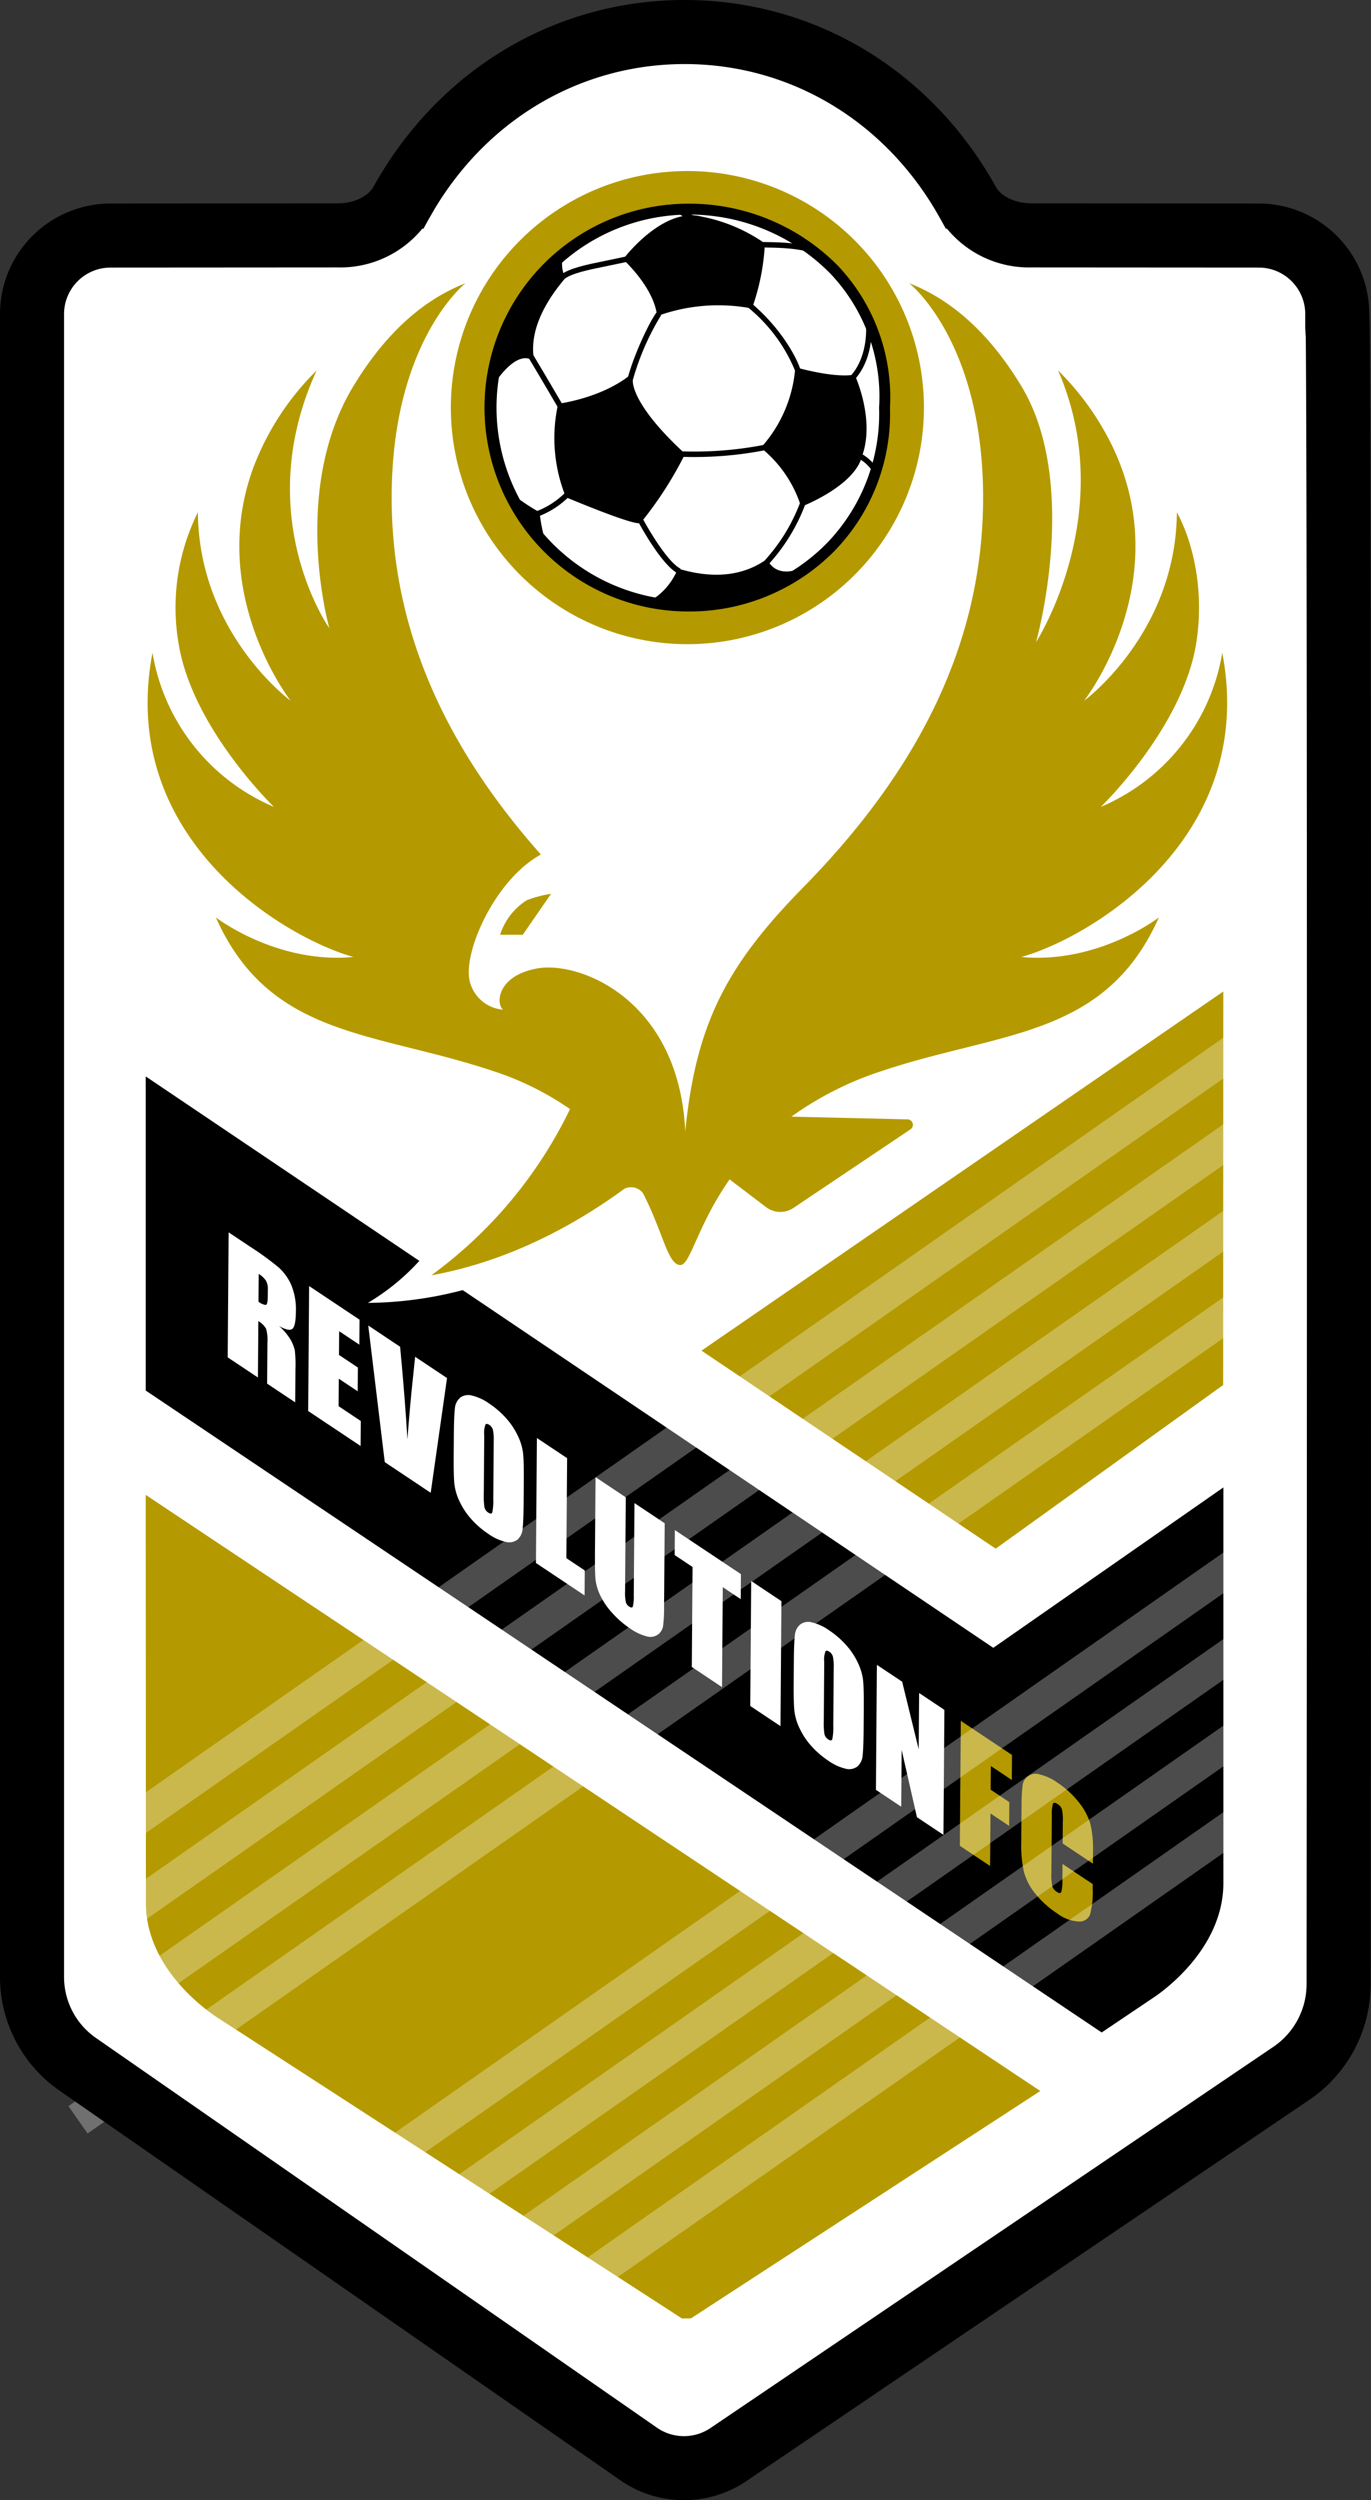 <svg id="Layer_1" data-name="Layer 1" xmlns="http://www.w3.org/2000/svg" viewBox="0 0 205.494 374.68">
  <rect x="0" y="0" width="205.494" height="374.68" fill="#333333" stroke="none"/>
  <g>
    <path id="fullLogo" d="M62.122,31.462l.745.461c-2.265,3.93-6.89,6.371-12.07,6.371l-34.088.023a8.775,8.775,0,0,0-8.767,8.765v249.21a12.931,12.931,0,0,0,5.552,10.617l84.118,58.429a8.895,8.895,0,0,0,10.006.059l84.375-57.132a13.158,13.158,0,0,0,5.788-10.896c.08-110.72.082-231.852-.138-248.188l-.062-.023-.001-2.077a8.774,8.774,0,0,0-8.765-8.765l-34.093-.023c-5.177,0-9.802-2.441-12.067-6.37l.736-.458-.757.42C134.275,16.821,119.371,7.824,102.76,7.817c-16.61.006-31.515,9.003-39.874,24.069Z" style="fill: #fff"/>
    <path id="fullLogo-2" data-name="fullLogo" d="M102.661,367.906a9.843,9.843,0,0,1-5.619-1.748L12.923,307.73a13.932,13.932,0,0,1-5.981-11.438V47.082a9.777,9.777,0,0,1,9.767-9.765l34.087-.023c4.825,0,9.118-2.249,11.205-5.87l.087.05.014-.023-.089-.05C70.55,16.014,85.782,6.824,102.76,6.817c16.978.006,32.211,9.197,40.749,24.584l-.096.053.014.024.094-.054c2.088,3.62,6.38,5.87,11.201,5.87l34.093.023a9.776,9.776,0,0,1,9.764,9.765l.001,1.466.063.621c.222,16.499.217,139.031.138,248.202a14.157,14.157,0,0,1-6.227,11.723l-84.375,57.132A9.829,9.829,0,0,1,102.661,367.906ZM63.23,33.221a14.932,14.932,0,0,1-12.434,6.073l-34.087.023a7.775,7.775,0,0,0-7.767,7.765v249.21a11.931,11.931,0,0,0,5.122,9.796l84.118,58.429a7.888,7.888,0,0,0,8.874.053l84.376-57.132a12.159,12.159,0,0,0,5.349-10.068c.078-107.764.084-228.545-.129-247.486l-.008-.003-.063-.72-.001-2.077a7.774,7.774,0,0,0-7.765-7.765l-34.093-.023a14.93,14.93,0,0,1-12.43-6.073l-.046.025-.94-1.662.006-.004C133.054,17.314,118.708,8.824,102.76,8.818,86.814,8.824,72.468,17.314,64.21,31.578l.007.004-.484.84-.016.028-.441.795Z" style="fill: #fff"/>
    <path id="fullLogo-3" data-name="fullLogo" d="M82.6,133.944l-4.245,6.145H74.96a9.522,9.522,0,0,1,4.011-5.185A18.137,18.137,0,0,1,82.6,133.944Z" style="fill: #b49a00"/>
    <path id="fullLogo-4" data-name="fullLogo" d="M21.842,224.028l.028,61.376c.13,10.625,10.992,17.134,10.992,17.134l69.355,44.917,1.348-.017,52.363-34.075Z" style="fill: #b49a00;fill-rule: evenodd"/>
    <polygon id="fullLogo-5" data-name="fullLogo" points="149.238 232.088 183.338 207.56 183.357 148.584 105.145 202.412 149.238 232.088" style="fill: #b49a00;fill-rule: evenodd"/>
    <path id="fullLogo-6" data-name="fullLogo" d="M67.576,61.084A35.454,35.454,0,1,1,103.03,96.54,35.457,35.457,0,0,1,67.576,61.084Z" style="fill: #b49a00"/>
    <polygon id="fullLogo-7" data-name="fullLogo" points="73.452 61.082 73.479 59.566 73.614 58.045 73.804 56.555 74.048 55.09 74.373 53.652 74.779 52.245 75.24 50.862 75.784 49.508 76.381 48.205 77.031 46.903 77.735 45.658 78.494 44.463 79.334 43.298 80.201 42.159 81.123 41.1 82.127 40.071 83.13 39.069 84.215 38.147 85.327 37.251 86.492 36.44 87.685 35.652 88.933 34.945 90.206 34.268 91.508 33.672 92.863 33.158 94.219 32.672 95.628 32.29 97.065 31.937 98.502 31.693 99.993 31.502 101.484 31.369 103.003 31.342 104.522 31.369 106.04 31.476 107.531 31.666 108.995 31.885 110.432 32.21 111.868 32.562 113.251 32.994 114.607 33.51 115.934 34.053 117.237 34.678 118.509 35.355 119.732 36.088 120.897 36.872 122.036 37.712 123.146 38.635 124.176 39.585 125.179 40.587 126.129 41.645 127.023 42.755 127.836 43.892 128.623 45.113 129.326 46.362 129.978 47.635 130.548 48.964 131.063 50.345 131.524 51.783 131.877 53.218 132.172 54.74 132.392 56.255 132.528 57.831 132.607 59.458 132.58 61.082 132.554 62.709 132.473 64.284 132.31 65.827 132.066 67.345 131.767 68.811 131.389 70.272 130.927 71.682 130.412 73.04 129.816 74.367 129.167 75.668 128.459 76.918 127.676 78.111 126.861 79.274 125.966 80.387 125.044 81.444 124.043 82.449 123.011 83.424 121.927 84.347 120.788 85.184 119.622 85.998 118.429 86.729 117.156 87.434 115.88 88.058 114.551 88.627 113.197 89.143 111.814 89.576 110.404 89.955 108.968 90.283 107.503 90.525 106.04 90.685 104.522 90.796 103.003 90.824 101.484 90.796 99.993 90.685 98.502 90.498 97.065 90.225 95.628 89.905 94.219 89.494 92.863 89.035 91.508 88.491 90.206 87.896 88.933 87.243 87.685 86.541 86.492 85.753 85.327 84.913 84.215 84.046 83.13 83.098 82.127 82.121 81.123 81.092 80.201 80.006 79.334 78.895 78.494 77.73 77.735 76.512 77.031 75.262 76.381 73.988 75.784 72.661 75.24 71.303 74.779 69.921 74.373 68.511 74.048 67.073 73.804 65.611 73.614 64.119 73.479 62.628 73.452 61.082" style="fill: #fff"/>
    <path id="fullLogo-8" data-name="fullLogo" d="M103.003,91.64a30.558,30.558,0,0,1,0-61.115,31.31,31.31,0,0,1,22.587,9.297,28.676,28.676,0,0,1,7.805,21.293,29.514,29.514,0,0,1-8.322,21.46A30.572,30.572,0,0,1,103.003,91.64Zm0-59.482a28.927,28.927,0,1,0,20.904,49.275,27.934,27.934,0,0,0,7.856-20.334,26.744,26.744,0,0,0-7.352-20.146A29.671,29.671,0,0,0,103.003,32.158Z"/>
    <path id="fullLogo-9" data-name="fullLogo" d="M103.778,33.103a10.386,10.386,0,0,1-2.33-1.281l.507-.64a9.721,9.721,0,0,0,2.117,1.16Z"/>
    <path id="fullLogo-10" data-name="fullLogo" d="M83.646,61.099s-2.385-4.09-4.417-7.479l.7-.42c2.034,3.394,4.422,7.488,4.422,7.488Z"/>
    <path id="fullLogo-11" data-name="fullLogo" d="M84.538,41.838l-.481-.659c1.384-1.01,3.661-1.476,6.812-2.12.924-.189,1.922-.393,2.991-.63l.177.797c-1.074.238-2.076.444-3.005.633C87.982,40.482,85.778,40.932,84.538,41.838Z"/>
    <path id="fullLogo-12" data-name="fullLogo" d="M94.859,56.929l-.79-.207c1.074-4.096,4.044-10.086,4.696-10.222l.412.149-.321.256.252.303A38.684,38.684,0,0,0,94.859,56.929Z"/>
    <polygon id="fullLogo-13" data-name="fullLogo" points="114.227 36.682 113.307 36.112 112.439 35.599 110.757 34.73 109.265 34.053 107.938 33.591 106.853 33.24 105.985 33.023 105.091 32.861 104.576 32.753 104.059 32.672 103.545 32.672 103.059 32.696 102.543 32.753 102.026 32.861 101.051 33.183 100.102 33.591 99.181 34.106 98.286 34.678 97.473 35.299 96.714 35.95 96.035 36.574 94.924 37.685 94.192 38.525 93.948 38.826 94.897 39.828 95.601 40.641 96.387 41.645 97.175 42.783 97.526 43.406 97.878 44.057 98.177 44.707 98.449 45.413 98.664 46.09 98.829 46.822 99.099 46.713 99.886 46.47 101.105 46.116 102.759 45.792 103.708 45.631 104.738 45.494 105.876 45.413 107.07 45.357 108.318 45.357 109.647 45.413 111.002 45.548 112.439 45.765 112.682 45.032 112.925 44.166 113.251 43.054 113.55 41.699 113.846 40.154 114.091 38.472 114.227 36.682"/>
    <path id="fullLogo-14" data-name="fullLogo" d="M98.76,46.952l-.189-.842-.213-.668-.271-.701-.296-.644-.7-1.268-.783-1.131L95.526,40.7l-.702-.809-1.003-1.06.297-.366.735-.842,1.115-1.117.682-.627.761-.653.818-.625.901-.576.925-.518.958-.413.983-.325.527-.111.524-.058.492-.024.519,0,.532.081.519.109.892.162.874.218,1.092.353,1.329.462,1.5.681,1.686.871.873.515.972.601-.141,1.848-.246,1.689-.297,1.548-.3,1.358-.571,1.984-.27.813-1.516-.229-1.35-.134-1.324-.056H107.07l-1.189.056-1.136.081-1.024.136-.945.161-1.651.324-1.211.351-.785.243Zm-4.686-8.131.891.942.708.816.789,1.008.791,1.143.356.631.353.652.301.655.275.712.217.682.142.631.167-.067.794-.246,1.221-.354,1.662-.327.951-.162,1.034-.137,1.144-.082,1.196-.057,1.252,0,1.333.056,1.36.135,1.362.205.218-.656.242-.862.326-1.113.298-1.349.295-1.542.244-1.678.131-1.726-.871-.539-.867-.512-1.677-.866-1.488-.675-1.319-.458-1.084-.351-.861-.215-.888-.161-.517-.108-.512-.079-.5.001-.481.024-.51.056-.508.106-.965.319-.942.406-.912.511-.89.569-.807.617-.755.647-.676.622-1.108,1.109Z"/>
    <path id="fullLogo-15" data-name="fullLogo" d="M98.515,47.391l-.088-.498c-.417-2.363-2.098-5.114-4.735-7.746l-.254-.254.187-.317c.24-.311,5.95-7.602,11.571-6.11.035.009.102.021.198.039a24.775,24.775,0,0,1,9.059,3.836l.193.128-.01.231a33.691,33.691,0,0,1-1.814,9.207l-.118.319-.335-.059A26.724,26.724,0,0,0,98.983,47.2ZM94.496,38.8a16.767,16.767,0,0,1,4.637,7.475,27.58,27.58,0,0,1,13.034-.97,33.84,33.84,0,0,0,1.641-8.41,23.827,23.827,0,0,0-8.565-3.587c-.123-.023-.209-.04-.256-.052C100.466,32.056,95.588,37.493,94.496,38.8Z"/>
    <path id="fullLogo-16" data-name="fullLogo" d="M122.095,38.107c-1.816-.919-5.434-.98-6.979-1.006-.902-.015-.956-.016-1.098-.161l.583-.572-.291.286.102-.392c.093.014.35.016.719.022,1.737.029,5.351.09,7.335,1.094Z"/>
    <path id="fullLogo-17" data-name="fullLogo" d="M119.819,55.873l-.252-.321-.4.002a23.984,23.984,0,0,0-7.048-9.477l.529-.622c5.274,4.492,7.345,9.545,7.334,10.082Z"/>
    <path id="fullLogo-18" data-name="fullLogo" d="M130.854,70.743a6.271,6.271,0,0,0-2.24-2.092l.399-.712a6.962,6.962,0,0,1,2.584,2.465Z"/>
    <polygon id="fullLogo-19" data-name="fullLogo" points="120.326 75.399 120.653 75.235 121.521 74.828 122.74 74.177 124.176 73.339 124.936 72.851 125.668 72.308 126.4 71.739 127.05 71.113 127.648 70.437 128.136 69.76 128.541 68.999 128.678 68.618 128.813 68.24 129.113 67.262 129.301 66.261 129.438 65.23 129.465 64.227 129.438 63.224 129.326 62.275 129.193 61.328 129.03 60.459 128.651 58.888 128.244 57.665 127.836 56.582 127.729 56.555 127.375 56.582 126.806 56.609 125.941 56.609 124.827 56.527 123.391 56.366 121.655 56.041 119.567 55.551 119.567 55.849 119.459 56.636 119.217 57.854 118.836 59.401 118.565 60.268 118.212 61.19 117.806 62.141 117.344 63.144 116.774 64.119 116.152 65.122 115.421 66.1 114.607 67.073 114.824 67.211 115.366 67.7 116.152 68.457 117.046 69.486 117.996 70.762 118.484 71.44 118.917 72.17 119.351 72.932 119.732 73.746 120.057 74.558 120.326 75.399"/>
    <path id="fullLogo-20" data-name="fullLogo" d="M120.269,75.534l-.303-.947-.322-.805-.379-.809-.43-.755-.432-.729-.484-.671-.949-1.275-.89-1.023-.78-.752-.54-.487-.296-.187.883-1.056.728-.974.618-.996.569-.973.457-.994.406-.949.352-.918.268-.862.38-1.541.242-1.214.106-.781-.001-.405,2.205.517,1.731.324,1.429.16,1.11.082.858,0,.931-.055.171.043.426,1.13.407,1.226.382,1.579.164.874.134.952.112.95.028,1.012-.027,1.008-.137,1.042-.19,1.006-.302.988-.274.764-.41.773-.496.689-.604.683-.655.632-.74.576-.733.544-.765.492-1.44.841-1.222.652Zm-5.519-8.483.126.08.555.498.788.76.9,1.034.954,1.282.489.679.438.737.435.763.385.821.327.817.237.742.228-.114.87-.408,1.215-.648,1.433-.837.756-.486.726-.539.731-.568.642-.62.592-.67.483-.67.398-.749.267-.747.298-.974.186-.991.136-1.026.026-.993-.027-.998-.111-.94-.133-.945-.162-.865-.378-1.567-.404-1.214-.389-1.033-.044-.011-.338.026-.573.027-.869,0-1.121-.083-1.44-.161-1.742-.326-1.976-.463v.177l-.108.8-.244,1.224-.382,1.551-.272.873-.355.927-.408.955-.462,1.005-.574.984-.624,1.005-.736.985Z"/>
    <path id="fullLogo-21" data-name="fullLogo" d="M120.053,75.948l-.121-.441a18.354,18.354,0,0,0-5.477-8.064l.184-.32-.333-.326a20.058,20.058,0,0,0,4.854-11.266l.025-.502.486.128c5.773,1.517,8.051,1.033,8.073,1.028l.326-.074.139.304c.121.27,2.946,6.667.988,11.966-1.054,4.282-8.406,7.271-8.719,7.396Zm-4.844-8.937a19.65,19.65,0,0,1,5.377,7.833c1.553-.69,6.999-3.329,7.832-6.701,1.631-4.418-.319-9.821-.835-11.108-.824.092-3.158.169-7.65-.967A20.715,20.715,0,0,1,115.209,67.01Z"/>
    <path id="fullLogo-22" data-name="fullLogo" d="M104.027,68.492q-.882,0-1.798-.032l.029-.816a54.965,54.965,0,0,0,12.234-.97l.175.797A55.562,55.562,0,0,1,104.027,68.492Z"/>
    <polygon id="fullLogo-23" data-name="fullLogo" points="102.19 68.105 100.699 66.693 99.425 65.366 98.34 64.173 97.418 63.063 96.659 62.033 96.035 61.109 95.522 60.295 95.141 59.537 94.87 58.915 94.679 58.344 94.545 57.854 94.464 57.479 94.464 56.907 94.489 56.69 93.649 57.287 92.782 57.831 91.888 58.316 90.993 58.752 90.099 59.13 89.203 59.458 87.55 60 86.112 60.379 84.974 60.649 84.242 60.783 83.998 60.866 83.753 62.221 83.592 63.552 83.511 64.825 83.511 66.043 83.563 67.211 83.646 68.295 83.808 69.326 83.971 70.272 84.35 71.902 84.73 73.147 85.001 73.934 85.136 74.206 86.653 74.828 90.072 76.185 91.969 76.888 93.678 77.485 95.032 77.891 95.495 78 95.792 78 96.413 77.242 97.039 76.455 98.204 74.802 99.289 73.147 100.266 71.575 101.051 70.167 101.648 69.053 102.19 68.105"/>
    <path id="fullLogo-24" data-name="fullLogo" d="M95.837,78.096h-.343l-.485-.112-1.359-.407-1.714-.599-1.899-.704-3.42-1.357-1.552-.636-.15-.305-.276-.798L84.259,71.93l-.38-1.636-.164-.952L83.552,68.31l-.084-1.092-.053-1.17,0-1.222.082-1.279.161-1.336.257-1.416.297-.101.745-.138,1.134-.27,1.436-.378,1.648-.54.893-.327.889-.377.89-.434.891-.484.862-.541L94.61,56.488l-.051.43.001.561.079.355.133.485.189.567.268.613.379.754.509.805.623.922.756,1.026.919,1.106,1.082,1.19,1.272,1.325,1.542,1.46-.58,1.013-.595,1.111-.786,1.409L99.37,73.198l-1.087,1.657L97.117,76.51l-.629.792Zm-10.632-3.964,1.484.608,3.417,1.356,1.895.702,1.708.597,1.35.404.458.108.23-.002.593-.723.625-.786,1.161-1.649L99.21,73.095l.975-1.571.783-1.404.596-1.112.506-.886-1.437-1.36-1.277-1.33-1.087-1.196-.925-1.113L96.582,62.09l-.626-.928-.515-.816-.386-.767-.273-.626-.193-.579-.136-.495-.083-.38-.002-.593.002-.015-.665.473-.872.547-.9.489-.899.438-.898.381-.9.33-1.656.543-1.443.38-1.141.271-.736.135-.177.061-.236,1.3-.159,1.325-.081,1.268,0,1.212.053,1.163.082,1.081.161,1.023.163.945.377,1.625.378,1.239.27.783Z"/>
    <path id="fullLogo-25" data-name="fullLogo" d="M95.74,78.411c-1.458,0-8.556-2.909-10.761-3.828l-.149-.062-.066-.147a23.594,23.594,0,0,1-1.165-13.594l.06-.282.286-.037c.06-.008,6.046-.815,10.294-4.094l.615.504h0c.004,0-.665,3.242,7.613,10.935l.224.208-.136.273A55.937,55.937,0,0,1,96.099,78.27l-.09.102-.133.028A.676.676,0,0,1,95.74,78.411ZM85.447,73.894C89.806,75.706,94.61,77.513,95.6,77.599a54.354,54.354,0,0,0,6.086-9.405c-6.178-5.793-7.426-9.17-7.609-10.696A25.305,25.305,0,0,1,84.34,61.228,23.361,23.361,0,0,0,85.447,73.894Z"/>
    <path id="fullLogo-26" data-name="fullLogo" d="M80.626,77.413l-.253-.776a12.358,12.358,0,0,0,4.393-2.854l.581.574A12.953,12.953,0,0,1,80.626,77.413Z"/>
    <polygon id="fullLogo-27" data-name="fullLogo" points="76.651 74.447 77.599 76.129 78.441 77.539 79.2 78.678 79.848 79.573 80.393 80.25 80.826 80.685 81.123 80.93 81.285 80.984 80.934 79.627 80.663 78.353 80.555 77.674 80.499 77.025 79.47 76.428 78.251 75.615 76.651 74.447"/>
    <path id="fullLogo-28" data-name="fullLogo" d="M81.422,81.13l-.359-.126-.298-.245-.44-.441-.551-.684-.651-.899-.761-1.142-.845-1.414-1.164-2.066,1.954,1.426,1.216.811,1.067.618.06.699.108.672.27,1.27ZM76.95,74.783l.732,1.299.841,1.408.757,1.135.646.892.541.673.426.427.253.208-.304-1.175L80.57,78.372l-.109-.683-.052-.607-.986-.572-1.224-.817Z"/>
    <path id="fullLogo-29" data-name="fullLogo" d="M81.316,81.383c-1.031,0-3.525-3.945-5.025-6.743l.607-.517a30.125,30.125,0,0,0,3.789,2.54l.204.106.015.229a22.177,22.177,0,0,0,.77,3.87l.097.328-.305.153A.334.334,0,0,1,81.316,81.383ZM77.915,75.875a29.073,29.073,0,0,0,2.633,3.906A18.821,18.821,0,0,1,80.11,77.277C79.768,77.085,79.008,76.637,77.915,75.875Z"/>
    <path id="fullLogo-30" data-name="fullLogo" d="M115.163,84.607l-.571-.584.285.292-.286-.291a27.046,27.046,0,0,0,5.348-8.729l.773.262A27.799,27.799,0,0,1,115.163,84.607Z"/>
    <path id="fullLogo-31" data-name="fullLogo" d="M101.662,85.961c-2.452-1.159-5.844-7.474-5.987-7.742l.72-.385c.941,1.761,3.783,6.522,5.616,7.388Z"/>
    <polygon id="fullLogo-32" data-name="fullLogo" points="84.269 41.589 84.134 41.265 83.918 40.503 83.835 39.989 83.808 39.45 83.835 38.903 83.998 38.391 82.316 40.016 80.853 41.617 79.579 43.161 78.494 44.651 77.573 46.116 76.759 47.527 76.108 48.853 75.567 50.158 75.132 51.35 74.779 52.491 74.482 53.574 74.265 54.549 73.886 56.255 73.56 57.585 74.102 56.801 74.7 55.985 75.458 55.118 75.919 54.686 76.381 54.278 76.868 53.926 77.384 53.627 77.925 53.409 78.467 53.298 79.01 53.275 79.552 53.409 79.498 52.842 79.498 52.245 79.524 51.621 79.579 50.997 79.687 50.318 79.822 49.643 80.013 48.938 80.256 48.205 80.555 47.445 80.88 46.689 81.285 45.874 81.747 45.059 82.291 44.219 82.886 43.352 83.537 42.483 84.269 41.589"/>
    <path id="fullLogo-33" data-name="fullLogo" d="M73.345,58.064l.449-1.831.595-2.679.299-1.088.353-1.143.436-1.196L76.02,48.817l.653-1.332.817-1.416.923-1.468,1.089-1.496L80.78,41.556,82.246,39.952l1.958-1.892-.274.86-.026.534.027.53.082.504.213.75.154.367-.769.939-.648.866-.594.864-.542.838-.459.809-.403.81-.323.751-.298.757-.242.728-.189.7-.134.669-.107.675-.054.617-.026.62,0,.593.067.692-.659-.163-.53.022-.526.109-.525.213-.504.293-.479.346-.455.402-.459.43-.752.861-.592.81ZM83.793,38.722l-1.41,1.363-1.459,1.596-1.271,1.541-1.081,1.486-.918,1.46-.812,1.407-.648,1.321-.539,1.299-.433,1.188L74.87,52.519l-.297,1.08-.595,2.677-.203.831.249-.359.599-.818.764-.874.467-.439.464-.41.494-.357.524-.304.554-.224.557-.116L79.02,53.18l.425.105-.042-.433-.001-.606.027-.629.055-.628.108-.685.136-.679.192-.712.245-.738.3-.765.327-.759.407-.82.464-.819.546-.845.597-.869.653-.872.699-.853-.114-.272-.22-.772-.085-.525-.028-.55.031-.581Z"/>
    <path id="fullLogo-34" data-name="fullLogo" d="M73.911,57.794l-.74-.331c.155-.49.287-1.123.441-1.855.797-3.798,2.131-10.155,10.11-17.517l.653.458a4.335,4.335,0,0,0,.266,2.871l.106.234-.165.197c-3.452,4.119-5.008,7.993-4.624,11.514l.07.646-.613-.217C76.865,52.889,73.94,57.745,73.911,57.794Zm9.482-18.266c-6.928,6.753-8.207,12.56-8.957,16.129,1.116-1.359,2.857-2.989,4.664-2.77-.192-3.538,1.386-7.358,4.699-11.369A6.072,6.072,0,0,1,83.393,39.528Z"/>
    <polygon id="fullLogo-35" data-name="fullLogo" points="97.553 90.473 98.068 90.173 98.557 89.874 98.99 89.523 99.425 89.143 100.157 88.356 100.753 87.572 101.241 86.867 101.566 86.268 101.836 85.726 102.081 85.753 102.921 85.97 104.25 86.268 105.062 86.378 105.959 86.486 106.934 86.541 107.992 86.512 109.077 86.432 110.188 86.243 111.354 85.97 112.52 85.564 113.684 85.045 114.254 84.724 114.824 84.37 115.175 84.832 115.555 85.211 115.934 85.511 116.369 85.753 116.803 85.888 117.209 85.998 117.643 86.027 118.077 86.053 118.836 85.946 119.459 85.807 120.029 85.592 119.08 86.243 118.13 86.837 117.184 87.38 116.234 87.867 115.284 88.302 114.363 88.708 113.414 89.062 112.493 89.388 110.676 89.928 108.887 90.309 107.205 90.604 105.578 90.77 104.059 90.851 102.678 90.878 101.403 90.851 100.292 90.77 98.53 90.604 97.553 90.473"/>
    <path id="fullLogo-36" data-name="fullLogo" d="M102.68,90.973l-1.28-.027-1.116-.081-1.764-.166L97.265,90.53l.756-.44.487-.298.423-.343.432-.378.726-.78.589-.777.486-.701.319-.59.299-.598.311.034.853.219,1.326.297.804.109.896.108.968.054,1.05-.029,1.08-.08,1.102-.188,1.161-.272,1.156-.404,1.156-.515.562-.317.64-.398.404.531.372.37.371.292.422.234.416.127.403.109.849.052.74-.107.617-.137,1.295-.49-1.599,1.097-.953.597-.949.545-.954.489-.953.437-.923.407-.954.356-.922.327-1.821.542-1.796.383-1.685.295-1.634.167-1.523.081Zm-4.839-.557.701.094,1.758.166,1.109.081,1.271.027,1.377-.027,1.516-.081,1.623-.166,1.675-.293,1.786-.38,1.809-.538.916-.325.948-.354.917-.404.948-.434.947-.485.942-.541.947-.592.351-.241-.524.117-.766.109-.888-.055-.425-.113-.437-.136-.453-.251-.392-.308-.388-.387-.307-.403-.496.308-.574.323-1.172.522-1.173.409-1.176.276-1.117.19-1.093.081-1.063.029-.983-.055-.903-.108-.814-.111L102.9,86.063l-.843-.217-.165-.018-.241.482-.326.602-.494.714-.598.788-.739.794-.442.387-.436.353Z"/>
    <path id="fullLogo-37" data-name="fullLogo" d="M102.931,91.296a35.786,35.786,0,0,1-5.122-.376l-1.678-.217,1.245-.599a9.825,9.825,0,0,0,3.976-4.31l-.023-.026.156-.269c.17-.274.408-.21.839-.092,4.814,1.307,8.943.844,12.273-1.377l.355-.237.221.365c1.503,2.482,4.557,1.121,4.686,1.062l.406.704A29.564,29.564,0,0,1,102.931,91.296Zm-4.164-1.072a29.865,29.865,0,0,0,19.194-3.771,3.835,3.835,0,0,1-3.252-1.524c-2.475,1.537-6.592,2.897-12.598,1.266l-.038-.01A11.366,11.366,0,0,1,98.767,90.225Z"/>
    <path id="fullLogo-38" data-name="fullLogo" d="M128.2,56.771l-.617-.534c2.691-3.107,2.213-7.697,2.208-7.743l.811-.092C130.624,48.604,131.129,53.389,128.2,56.771Z"/>
    <path id="fullLogo-39" data-name="fullLogo" d="M148.881,246.947,69.353,193.341a57.383,57.383,0,0,1-14.21,1.912,33.602,33.602,0,0,0,7.709-6.294l-41.01-27.643v47.076l143.284,96.2,7.617-5.127s10.626-6.641,10.626-17.267V222.91Z" style="fill-rule: evenodd"/>
    <path id="fullLogo-40" data-name="fullLogo" d="M153.088,143.416c10.167-2.829,35.448-17.648,30.114-45.597a30.52,30.52,0,0,1-18.206,23.104s12.188-11.726,14.277-24.39c1.265-7.664-.328-15.087-2.876-19.757-.138,18.158-13.908,28.244-13.908,28.244s13.949-17.767,4.295-38.031a41.374,41.374,0,0,0-8.193-11.475c9.239,21.237-3.297,40.712-3.297,40.712s6.688-23.634-2.206-38.359c-3.916-6.482-9.284-12.474-16.808-15.426,0,0,11.073,8.69,11.073,32.131S136.072,117.01,120.402,132.974c-11.422,11.637-16.079,20.34-17.694,36.598-.904-19.711-15.815-25.662-22.297-24.42-5.894,1.13-6.107,5.27-5.014,6.156A5.584,5.584,0,0,1,70.4,147.021c-1.031-4.352,3.839-15.244,10.672-18.958C67.834,113.143,58.704,95.657,58.704,74.571,58.704,51.13,69.778,42.44,69.778,42.44,62.256,45.391,56.898,51.387,52.97,57.866c-9.502,15.671-3.604,36.279-3.604,36.279S37.457,77.318,47.467,55.513a40.53,40.53,0,0,0-9.534,14.672c-6.875,18.9,5.635,34.834,5.635,34.834S29.801,94.933,29.66,76.775a32.045,32.045,0,0,0-2.876,19.757c2.089,12.664,14.277,24.39,14.277,24.39A30.519,30.519,0,0,1,22.857,97.818C17.522,125.767,42.803,140.586,52.97,143.416c-11.562,1.078-20.616-5.933-20.614-5.928,8.06,18.087,23.699,17.032,41.6,23.037a44.039,44.039,0,0,1,11.482,5.685A66.779,66.779,0,0,1,64.646,191.123c12.147-2.186,22.25-8.06,28.965-12.986a2.257,2.257,0,0,1,.953-.211,2.147,2.147,0,0,1,1.762.838l.021.004c3.087,5.964,3.723,10.811,5.637,10.811,1.491,0,2.558-5.97,7.373-12.829l5.498,4.178a3.533,3.533,0,0,0,4.055.108l17.556-11.789a.816.816,0,0,0-.501-1.495l-17.343-.409a49.217,49.217,0,0,1,13.481-6.817c17.899-6.005,33.538-4.95,41.599-23.037C173.704,137.483,164.649,144.494,153.088,143.416Z" style="fill: #b49a00"/>
    <path id="fullLogo-41" data-name="fullLogo" d="M34.269,184.683l3.207,2.14a43.188,43.188,0,0,1,4.342,3.163,7.694,7.694,0,0,1,1.841,2.594,9.493,9.493,0,0,1,.689,3.966q-.016,2.187-.527,2.602t-1.998-.426a8.525,8.525,0,0,1,1.8,2.167,6.029,6.029,0,0,1,.568,1.489,20.536,20.536,0,0,1,.092,2.846l-.037,4.94-4.209-2.808.047-6.225a5.891,5.891,0,0,0-.206-2.01,3.083,3.083,0,0,0-1.155-1.13l-.064,8.446L34.127,203.415Zm4.507,6.228-.031,4.165a2.236,2.236,0,0,0,1.072.489q.309-.021.318-1.259l.008-1.03a2.569,2.569,0,0,0-.287-1.366A3.616,3.616,0,0,0,38.776,190.91Z" style="fill: #fff"/>
    <path id="fullLogo-42" data-name="fullLogo" d="M46.333,192.731l7.557,5.04-.028,3.748L50.836,199.502l-.027,3.552,2.832,1.889-.026,3.563-2.832-1.889-.031,4.119,3.326,2.219-.028,3.748-7.857-5.241Z" style="fill: #fff"/>
    <path id="fullLogo-43" data-name="fullLogo" d="M67.004,206.52l-2.448,17.194-6.883-4.592-2.478-20.479,4.779,3.188q.775,8.296,1.091,13.891.391-5.18.818-9.117l.341-3.273Z" style="fill: #fff"/>
    <path id="fullLogo-44" data-name="fullLogo" d="M78.485,225.203q-.022,2.824-.153,3.915a2.38,2.38,0,0,1-.792,1.63,2.057,2.057,0,0,1-1.77.318,7.489,7.489,0,0,1-2.587-1.203,13.216,13.216,0,0,1-2.51-2.168,10.82,10.82,0,0,1-1.781-2.67,8.261,8.261,0,0,1-.791-2.68q-.12-1.244-.1-4.137l.024-3.204q.021-2.823.154-3.915a2.378,2.378,0,0,1,.79-1.63,2.061,2.061,0,0,1,1.772-.318,7.498,7.498,0,0,1,2.588,1.203,13.236,13.236,0,0,1,2.509,2.168,10.88,10.88,0,0,1,1.782,2.671,8.289,8.289,0,0,1,.79,2.679q.12,1.244.099,4.136Zm-4.484-9.178a7.416,7.416,0,0,0-.122-1.762,1.302,1.302,0,0,0-.553-.734q-.355-.237-.545-.068a3.42,3.42,0,0,0-.201,1.616l-.066,8.748a10.532,10.532,0,0,0,.108,2.096,1.297,1.297,0,0,0,.572.766q.463.309.596-.045a8.472,8.472,0,0,0,.145-2.008Z" style="fill: #fff"/>
    <path id="fullLogo-45" data-name="fullLogo" d="M85.004,218.527l-.113,14.984,2.756,1.838-.028,3.749-7.287-4.861.142-18.733Z" style="fill: #fff"/>
    <path id="fullLogo-46" data-name="fullLogo" d="M99.629,228.283l-.095,12.52a21.228,21.228,0,0,1-.151,2.904,1.951,1.951,0,0,1-.778,1.261,1.988,1.988,0,0,1-1.684.26,7.493,7.493,0,0,1-2.452-1.165,13.979,13.979,0,0,1-2.752-2.393,10.912,10.912,0,0,1-1.776-2.639,7.442,7.442,0,0,1-.685-2.348q-.1-1.059-.077-4.231l.084-11.084,4.532,3.023-.106,14.046a6.999,6.999,0,0,0,.112,1.649,1.178,1.178,0,0,0,.497.676c.287.191.474.189.558-.007a6.342,6.342,0,0,0,.138-1.692l.104-13.804Z" style="fill: #fff"/>
    <path id="fullLogo-47" data-name="fullLogo" d="M111.054,235.904l-.028,3.749-2.691-1.796-.113,14.984-4.531-3.023.113-14.983-2.681-1.788.028-3.748Z" style="fill: #fff"/>
    <path id="fullLogo-48" data-name="fullLogo" d="M117.126,239.955l-.142,18.732-4.531-3.023.142-18.732Z" style="fill: #fff"/>
    <path id="fullLogo-49" data-name="fullLogo" d="M129.445,259.197q-.022,2.823-.153,3.915a2.372,2.372,0,0,1-.792,1.629,2.054,2.054,0,0,1-1.77.319,7.511,7.511,0,0,1-2.588-1.203,13.279,13.279,0,0,1-2.51-2.168,10.863,10.863,0,0,1-1.781-2.671,8.274,8.274,0,0,1-.791-2.679q-.12-1.244-.099-4.137l.024-3.205q.021-2.823.153-3.915a2.375,2.375,0,0,1,.791-1.629,2.057,2.057,0,0,1,1.772-.318,7.483,7.483,0,0,1,2.587,1.202,13.243,13.243,0,0,1,2.509,2.169,10.836,10.836,0,0,1,1.782,2.671,8.258,8.258,0,0,1,.79,2.678q.12,1.245.099,4.137Zm-4.484-9.179a7.409,7.409,0,0,0-.122-1.762,1.298,1.298,0,0,0-.552-.734c-.236-.157-.419-.181-.546-.067a3.416,3.416,0,0,0-.201,1.615l-.066,8.748a10.629,10.629,0,0,0,.108,2.096,1.304,1.304,0,0,0,.572.766q.464.309.597-.045a8.555,8.555,0,0,0,.144-2.008Z" style="fill: #fff"/>
    <path id="fullLogo-50" data-name="fullLogo" d="M141.552,256.248,141.41,274.98l-3.972-2.649-2.294-10.088-.064,8.516-3.789-2.528.142-18.732,3.789,2.528,2.478,10.129.064-8.435Z" style="fill: #fff"/>
    <path id="fullLogo-51" data-name="fullLogo" d="M144.01,257.888l7.675,5.119-.028,3.748-3.143-2.096-.027,3.552,2.799,1.866-.026,3.564-2.799-1.867-.06,7.868-4.531-3.023Z" style="fill: #b49a00"/>
    <path id="fullLogo-52" data-name="fullLogo" d="M163.81,279.293l-4.532-3.023.024-3.256a7.434,7.434,0,0,0-.132-1.869,1.49,1.49,0,0,0-.638-.779q-.559-.373-.713-.045a5.728,5.728,0,0,0-.165,1.75l-.066,8.7a7.735,7.735,0,0,0,.139,1.884,1.547,1.547,0,0,0,.674.868q.505.337.666.024a6.072,6.072,0,0,0,.17-1.857l.018-2.354,4.532,3.022-.006.731a12.471,12.471,0,0,1-.413,3.87,1.704,1.704,0,0,1-1.706,1.005,5.862,5.862,0,0,1-3.23-1.235,13.983,13.983,0,0,1-3.277-2.965,8.764,8.764,0,0,1-1.694-3.288,18.377,18.377,0,0,1-.39-4.404l.042-5.473a23.783,23.783,0,0,1,.151-2.952,1.962,1.962,0,0,1,2.572-1.726,7.435,7.435,0,0,1,2.614,1.203,13.555,13.555,0,0,1,3.298,3.035,9.382,9.382,0,0,1,1.695,3.217,16.387,16.387,0,0,1,.381,4.137Z" style="fill: #b49a00"/>
    <path id="fullLogo-53" data-name="fullLogo" d="M80.374,343.698l115.515-80.884v6.103l-111.281,77.92Zm-4.764-3.532,120.279-84.22v-6.103L71.376,337.027Zm-8.998-6.671,129.277-90.521v-6.103L62.378,330.357Zm-13.232-9.81,4.234,3.139,138.275-96.821V223.9Z" style="fill: #fff;opacity: 0.3"/>
    <path id="fullLogo-54" data-name="fullLogo" d="M13.128,306.758l-2.867-4.096L192.931,174.755l2.867,4.096ZM195.799,191.822l-2.867-4.096L10.261,315.634l2.867,4.096Zm0-38.914-2.867-4.096L10.261,276.72l2.867,4.096Zm0,12.971-2.867-4.096L10.261,289.691l2.867,4.096Z" style="fill: #fff;opacity: 0.3"/>
    <path id="fullLogo-55" data-name="fullLogo" d="M21.599,223.548l.508,61.857C22.238,296.03,33.1,302.538,33.1,302.538L102.256,347.46l1.348-.016,52.562-34.08Z" style="fill: none"/>
    <path id="fullLogo-56" data-name="fullLogo" d="M104.946,202.284l78.681-53.96L183.608,207.3,149.04,231.96ZM21.554,223.593l.026,62.04c.13,10.625,10.992,17.134,10.992,17.134l70.643,45.628,1.348-.017,51.075-34.787Z" style="fill: none"/>
    <path id="fullLogo-57" data-name="fullLogo" d="M102.518,374.68a16.565,16.565,0,0,1-9.498-2.955L8.9,313.296A20.736,20.736,0,0,1,0,296.273V47.064A16.583,16.583,0,0,1,16.564,30.5l34.087-.023c2.312,0,4.44-.98,5.3-2.44C65.68,10.51,83.126.014,102.598,0c19.514.014,36.96,10.509,46.71,28.075.837,1.42,2.966,2.401,5.274,2.401l34.094.023A16.582,16.582,0,0,1,205.237,47.064v.123c.044.628.053,1.336.064,2.139.018,1.518.035,3.746.051,6.593.031,5.671.056,15.814.074,25.72.035,18.271.056,43.47.06,74.898.009,56.48-.031,118.517-.047,140.818a20.952,20.952,0,0,1-9.215,17.35l-84.375,57.132A16.565,16.565,0,0,1,102.518,374.68ZM63.319,34.245a15.881,15.881,0,0,1-12.665,5.831l-34.087.023A6.974,6.974,0,0,0,9.6,47.064V296.273a11.129,11.129,0,0,0,4.779,9.139L98.496,363.84a7.095,7.095,0,0,0,7.969.049l84.377-57.133a11.361,11.361,0,0,0,4.997-9.406c.077-106.758.084-226.295-.123-246.924l-.015-.005-.062-1.279-.001-2.077a6.973,6.973,0,0,0-6.965-6.966l-34.094-.023a15.884,15.884,0,0,1-12.661-5.83l-.126.07-.839-1.511-.869-1.508C131.914,17.683,118.025,9.605,102.617,9.6c-15.404.006-29.291,8.082-37.462,21.692,0,0-.884,1.534-.891,1.545l-.819,1.478Z"/>
  </g>
</svg>
